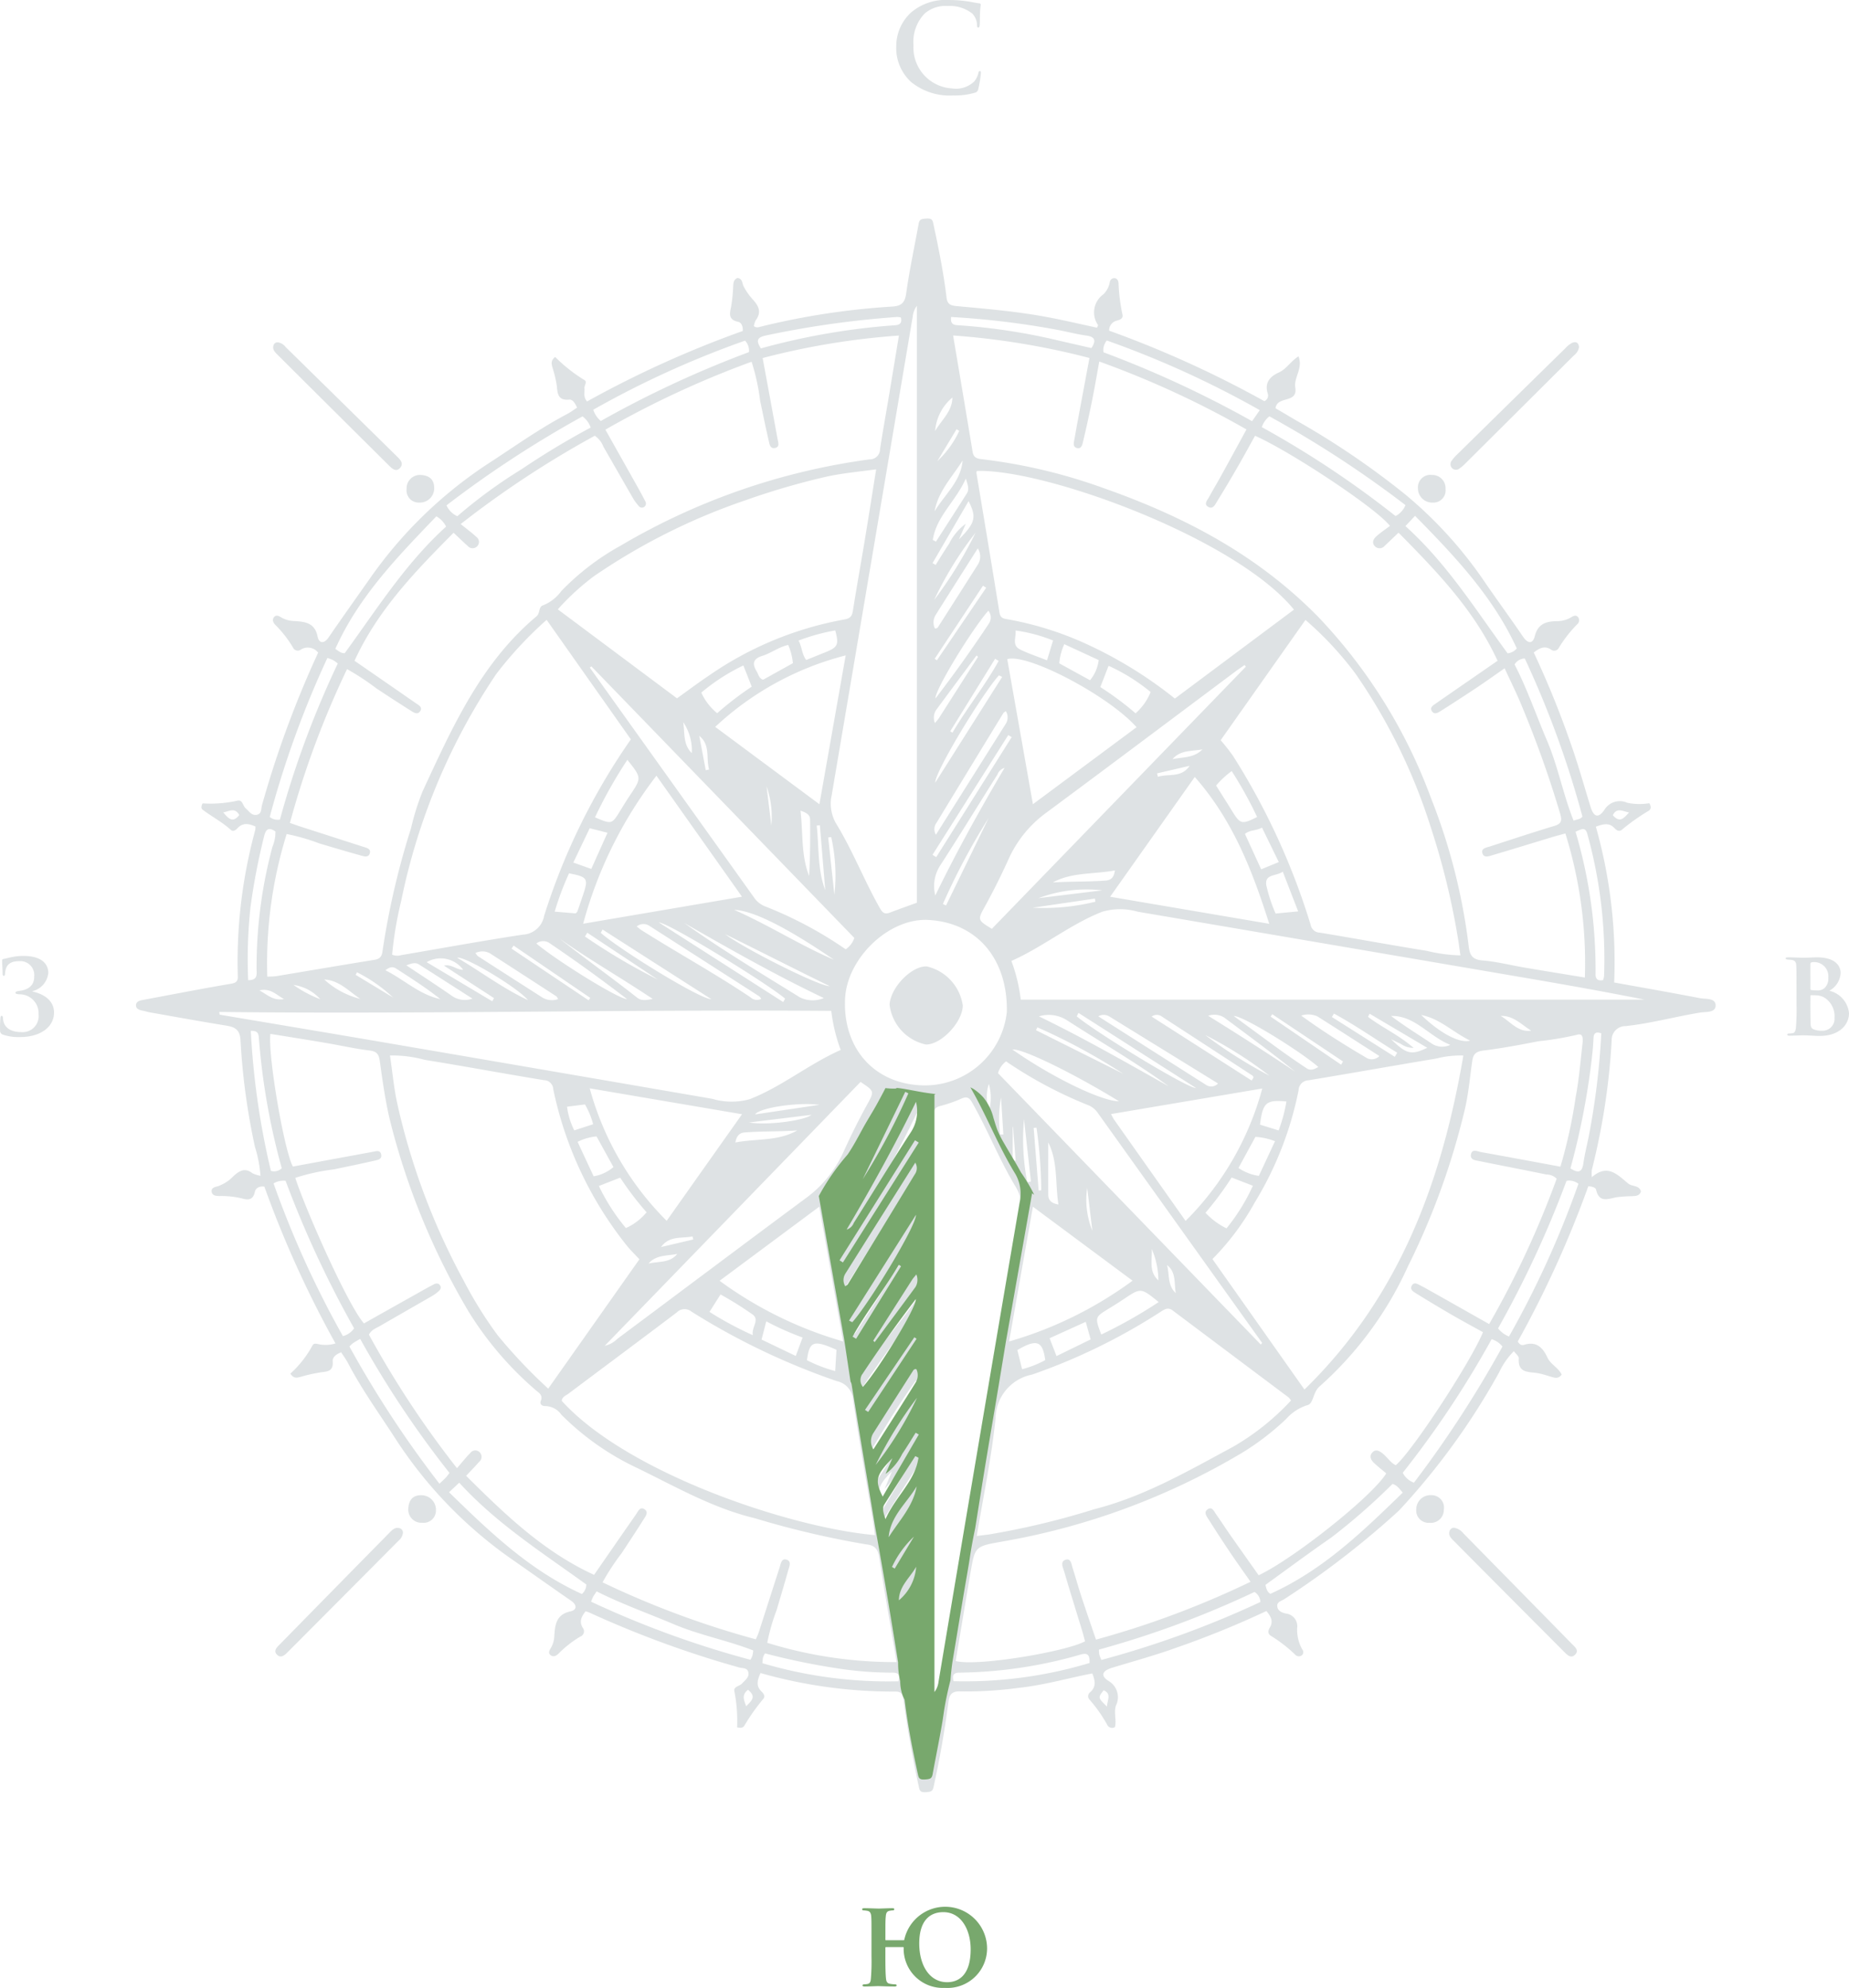 <svg xmlns="http://www.w3.org/2000/svg" width="142.264" height="152.946"><defs><clipPath id="clip-path"><path id="Rectangle_1049" data-name="Rectangle 1049" fill="#919fa3" d="M0 0h142.264v152.946H0z"/></clipPath><clipPath id="clip-path-2"><path id="Rectangle_1050" data-name="Rectangle 1050" fill="#78a86d" d="M0 0h16.574v53.253H0z"/></clipPath></defs><g id="Group_1673" data-name="Group 1673" transform="translate(-137 -355.334)"><g id="Group_1669" data-name="Group 1669" transform="translate(137 355.335)" opacity=".3" fill="#919fa3"><g id="Group_1668" data-name="Group 1668" clip-path="url(#clip-path)"><path id="Path_1892" data-name="Path 1892" d="M60.721 57.6c-.152-.349-.341-.644-.6-.619-.907.089-.9-.5-.967-1.12a8.808 8.808 0 00-.3-1.263c-.073-.284-.222-.573.18-.9a12.2 12.2 0 002.275 1.793c.209.141-.043.405-.019.612.036.31-.118.649.2 1.02A80.234 80.234 0 0173.47 51.7c.02-.351-.094-.65-.364-.707-.748-.157-.651-.61-.533-1.157a11.716 11.716 0 00.153-1.452c.025-.293-.013-.609.33-.76.416.042.353.418.49.66a4.774 4.774 0 00.642.935c.476.507.772 1 .276 1.665a1.385 1.385 0 00-.138.442c.2.162.388.078.567.031A56.707 56.707 0 0185 49.821c.688-.051.943-.3 1.043-1.013.253-1.792.633-3.567.959-5.349.062-.343.193-.379.578-.407.466-.035.5.132.562.438.405 1.878.783 3.761 1.011 5.67.062.517.375.59.778.627 2.348.216 4.7.416 7.019.855 1.269.24 2.526.537 3.781.807.041-.116.087-.181.071-.207a1.707 1.707 0 01.42-2.366 1.741 1.741 0 00.485-.924.354.354 0 01.327-.315c.241-.007.334.189.348.376a13.92 13.92 0 00.3 2.416c.081.319-.2.413-.438.478a.768.768 0 00-.584.77A81.306 81.306 0 01113.6 57.1a.469.469 0 00.251-.616c-.238-.839.2-1.288.883-1.6.571-.259.881-.842 1.495-1.231.364.915-.373 1.636-.248 2.394.21 1.269-1.4.608-1.518 1.6.49.289 1.021.6 1.55.915a62.1 62.1 0 018.469 5.747 32.353 32.353 0 015.955 6.528c1.007 1.478 2.07 2.919 3.078 4.4.372.546.746.54.892-.047.239-.962.868-1.148 1.7-1.163a2.087 2.087 0 001.088-.289c.177-.11.4-.237.571.019a.408.408 0 01-.1.519 9.74 9.74 0 00-1.4 1.793.4.4 0 01-.628.131c-.483-.3-.87-.1-1.31.241a70.514 70.514 0 012.81 6.9c.584 1.631 1.047 3.3 1.558 4.962.242.785.591.919 1.053.266A1.386 1.386 0 01141.52 88a4.591 4.591 0 001.7.036c.175.278.124.468-.046.581a15.967 15.967 0 00-2.055 1.452c-.2.183-.417.062-.572-.109-.408-.45-.865-.324-1.439-.12a38.282 38.282 0 011.409 11.989c2.24.405 4.42.786 6.592 1.205.445.086 1.2-.029 1.214.545.013.6-.748.492-1.185.564-1.914.315-3.791.83-5.726 1.041a1.066 1.066 0 00-1.088 1.115 52.137 52.137 0 01-1.526 9.947 3.105 3.105 0 000 .564c1.219-1.064 1.991-.174 2.8.489.3.25.846.11.981.615-.133.372-.451.341-.744.36a9.6 9.6 0 00-1.135.08c-.648.121-1.333.46-1.573-.575-.043-.184-.328-.258-.6-.269a81.294 81.294 0 01-5.427 11.942c.158.279.339.305.486.258.942-.3 1.444.211 1.791.969.249.544.862.793 1.1 1.319-.24.332-.5.26-.77.181-.338-.1-.674-.213-1.019-.281-.692-.137-1.6.047-1.509-1.147.012-.166-.232-.35-.378-.556a5.741 5.741 0 00-1.131 1.627 53.874 53.874 0 01-7.71 10.639 67.1 67.1 0 01-8.8 6.8c-.223.159-.621.205-.561.6.052.351.394.466.665.523a.985.985 0 01.862 1.122 3.075 3.075 0 00.394 1.642.318.318 0 01-.027.444.378.378 0 01-.519-.044 11.144 11.144 0 00-1.858-1.443c-.273-.157-.232-.409-.095-.638.294-.491.078-.869-.262-1.276a71.477 71.477 0 01-7 2.846c-1.6.577-3.255 1.024-4.887 1.526-.743.228-.894.6-.271 1a1.448 1.448 0 01.577 1.913c-.166.549.06 1.118-.069 1.639a.407.407 0 01-.6-.176 11.094 11.094 0 00-1.353-1.925.376.376 0 01.048-.578c.473-.425.38-.894.157-1.443-1.906.37-3.752.909-5.668 1.111a30.442 30.442 0 01-4.459.273c-.595-.025-.858.157-.937.788a75.613 75.613 0 01-1.144 6.555c-.073.339-.193.38-.58.408-.465.033-.494-.132-.562-.438a85.115 85.115 0 01-1.169-6.633c-.052-.376-.12-.679-.616-.669a37.3 37.3 0 01-10.39-1.425c-.239.535-.376 1 .091 1.434.169.159.293.375.11.572a15.312 15.312 0 00-1.451 2.055c-.095.144-.255.189-.551.116a11.756 11.756 0 00-.219-2.815c-.042-.33.431-.355.623-.58.209-.246.524-.434.467-.807-.061-.4-.455-.331-.716-.405a78.189 78.189 0 01-11.512-4.22 2.456 2.456 0 00-.3-.1c-.319.4-.514.791-.215 1.274a.432.432 0 01-.2.674 8.365 8.365 0 00-1.661 1.3c-.159.153-.357.29-.582.151-.26-.161-.131-.393-.021-.569a1.95 1.95 0 00.271-.928c.054-.878.148-1.666 1.253-1.9.474-.1.521-.482.045-.81-1.473-1.016-2.929-2.055-4.4-3.08a33.562 33.562 0 01-9.118-9.388c-1.233-1.914-2.574-3.759-3.631-5.783-.16-.306-.367-.587-.548-.873-.394.16-.68.367-.651.726.053.647-.293.753-.826.806a11.871 11.871 0 00-1.584.344c-.288.07-.578.2-.846-.234a8.108 8.108 0 001.7-2.168c.112-.2.317-.125.51-.087a2.608 2.608 0 001.259-.066 81.431 81.431 0 01-5.472-12.066c-.367-.046-.663.092-.73.4-.141.648-.516.652-1.025.5a6.8 6.8 0 00-1.694-.175c-.244-.009-.539-.016-.6-.3-.071-.321.214-.388.454-.449a2.987 2.987 0 001.219-.785c.462-.413.876-.67 1.455-.224a2.19 2.19 0 00.622.2 9.789 9.789 0 00-.426-2.228 51.4 51.4 0 01-1.11-8.207c-.047-.833-.449-1.015-1.127-1.125-1.95-.316-3.893-.67-5.838-1.013-.186-.033-.368-.094-.554-.13-.251-.049-.524-.125-.522-.416s.277-.364.528-.411c1.436-.269 2.871-.543 4.308-.809q1.236-.229 2.476-.439c.325-.055.538-.146.521-.56a38.551 38.551 0 011.34-11.263 1.694 1.694 0 00.019-.274c-.5-.216-.965-.33-1.395.145-.132.147-.338.268-.5.116-.664-.608-1.465-1.018-2.174-1.558-.108-.082-.124-.235 0-.483a9.453 9.453 0 002.713-.216c.367-.064.38.4.6.593.263.228.462.587.87.5.378-.077.312-.473.387-.737A78.62 78.62 0 0140.8 76.45a1.012 1.012 0 00-1.324-.24.4.4 0 01-.619-.165 8.778 8.778 0 00-1.347-1.727c-.155-.162-.275-.376-.117-.585.175-.23.4-.095.582.016a2.129 2.129 0 001.011.271c.827.054 1.561.138 1.771 1.193.1.513.486.593.847.066 1.028-1.5 2.081-2.977 3.127-4.462a33.515 33.515 0 019.214-8.953c1.979-1.283 3.9-2.662 5.99-3.761.26-.136.5-.316.784-.5m28.936-5.553c.518 3.079 1.016 6.015 1.5 8.953.066.4.291.517.664.558a41.819 41.819 0 019.388 2.221c6.212 2.187 11.853 5.127 16.576 9.955a40.426 40.426 0 018.639 13.9 45.843 45.843 0 012.9 11.385c.079.679.261 1.047 1.051 1.11 1.1.088 2.184.369 3.276.555 1.512.256 3.026.5 4.613.762a33.5 33.5 0 00-1.5-11.087c-.381.106-.692.186-1 .278-1.531.463-3.058.936-4.592 1.388-.266.078-.657.25-.784-.125-.136-.4.286-.447.555-.534 1.65-.535 3.3-1.083 4.956-1.581.555-.167.624-.391.468-.932a82.015 82.015 0 00-2.971-8.341c-.385-.94-.842-1.85-1.306-2.86-.8.557-1.481 1.044-2.175 1.507q-1.352.9-2.727 1.77c-.213.134-.516.335-.707 0-.159-.281.117-.429.316-.569.31-.218.622-.434.934-.649l3.817-2.639c-1.809-3.921-4.688-6.879-7.62-9.856-.389.369-.715.689-1.053 1a.511.511 0 01-.731.081c-.293-.259-.176-.569.057-.781.34-.308.728-.563 1.069-.821-1.094-1.393-7.667-5.732-10.382-6.934-.441.79-.878 1.6-1.336 2.388a97.09 97.09 0 01-1.58 2.654c-.145.234-.308.624-.662.441-.4-.205-.1-.518.035-.761.311-.571.648-1.127.962-1.7.636-1.151 1.263-2.307 1.92-3.509a71.6 71.6 0 00-11.325-5.225c-.2 1.106-.369 2.091-.567 3.07a98.092 98.092 0 01-.7 3.174c-.053.222-.15.52-.486.4-.257-.089-.225-.331-.181-.555.073-.372.134-.746.2-1.119l.978-5.244a58.03 58.03 0 00-10.5-1.731m-52.762 49.332a6.718 6.718 0 00.678-.034c2.534-.421 5.065-.855 7.6-1.264.448-.073.559-.335.6-.719a60.4 60.4 0 012.186-9.4 18.969 18.969 0 01.9-2.864c2.275-4.9 4.471-9.85 8.748-13.437.308-.258.143-.748.521-.855a3.2 3.2 0 001.387-1.086 19.236 19.236 0 014.569-3.5 51.043 51.043 0 0119.149-6.639.792.792 0 00.814-.792c.193-1.286.427-2.565.642-3.848.266-1.592.528-3.184.81-4.889A56.986 56.986 0 0075 53.783c.4 2.158.775 4.206 1.153 6.253.049.264.172.593-.205.669s-.42-.3-.476-.538c-.238-1.029-.448-2.064-.666-3.1a16.411 16.411 0 00-.657-3A73.141 73.141 0 0062.9 59.293c.846 1.506 1.654 2.94 2.459 4.377.212.378.42.758.615 1.144a.314.314 0 01-.1.431.306.306 0 01-.428-.1 3.719 3.719 0 01-.387-.519c-.774-1.336-1.536-2.678-2.309-4.015a1.778 1.778 0 00-.666-.849 75.584 75.584 0 00-10.317 6.794c.5.405.875.676 1.208.993a.471.471 0 01.056.722.491.491 0 01-.728-.034c-.36-.317-.7-.653-1.082-1.01-2.965 2.984-5.835 5.95-7.622 9.848 1.562 1.08 3.142 2.171 4.719 3.266.216.15.544.305.328.622-.206.3-.507.086-.721-.049a143.689 143.689 0 01-2.66-1.724 19.057 19.057 0 00-2.242-1.471 69.571 69.571 0 00-4.395 11.835c.313.108.564.2.817.281q2.4.774 4.8 1.545c.255.082.622.15.536.486-.1.406-.493.247-.759.174-1.045-.288-2.081-.6-3.122-.908a15.746 15.746 0 00-2.523-.726 33.518 33.518 0 00-1.49 10.97m99.494 14.626a38.4 38.4 0 001.177-5.373c.257-1.355.365-2.739.524-4.112.036-.313.062-.82-.407-.667a24.594 24.594 0 01-3.007.505c-1.387.273-2.78.533-4.182.706-.564.07-.806.237-.888.8-.182 1.259-.284 2.529-.582 3.775a56.2 56.2 0 01-4.369 12.041 27.517 27.517 0 01-6.786 9.224c-.53.442-.474 1.332-.927 1.443a3.627 3.627 0 00-1.654 1.069 20.209 20.209 0 01-3.342 2.574 54.035 54.035 0 01-18.557 6.868c-2.034.366-2.043.356-2.392 2.4-.387 2.262-.76 4.527-1.138 6.782 1.654.44 8.531-.73 9.954-1.518-.076-.277-.148-.565-.234-.848-.457-1.5-.927-3-1.368-4.511-.091-.309-.345-.775.115-.917.416-.128.444.375.538.664.235.721.434 1.454.671 2.175.36 1.1.739 2.185 1.121 3.308a69.672 69.672 0 0011.891-4.449c-.566-.811-1.055-1.491-1.523-2.186a97.993 97.993 0 01-1.687-2.587c-.147-.234-.423-.557-.107-.792.355-.264.506.141.666.368.375.532.726 1.079 1.1 1.611.725 1.036 1.458 2.066 2.176 3.084 2.708-1.282 8.741-6.073 9.816-7.839-.3-.255-.645-.521-.958-.821-.23-.219-.366-.513-.109-.79s.541-.119.788.077c.355.281.589.7 1.009.906 1.209-.986 5.753-7.9 6.713-10.236-.79-.439-1.6-.872-2.39-1.331q-1.406-.815-2.787-1.673c-.189-.118-.466-.286-.3-.579s.417-.139.636-.025c.144.076.291.146.432.226 1.6.9 3.2 1.807 4.884 2.757a72.248 72.248 0 005.195-11.183 1.1 1.1 0 00-.791-.324c-1.7-.351-3.4-.673-5.1-1.022-.3-.061-.77-.074-.708-.5.073-.493.513-.248.8-.2 2 .359 3.991.732 6.082 1.118m-73.7 31.981a69.261 69.261 0 0011.8 4.387c.088-.207.162-.35.211-.5.541-1.676 1.076-3.354 1.618-5.029.088-.273.136-.708.509-.608.441.118.231.544.152.833-.28 1.019-.591 2.029-.886 3.043a15.534 15.534 0 00-.726 2.53 33.161 33.161 0 009.957 1.483c-.468-2.767-.939-5.406-1.345-8.055-.1-.646-.336-.933-.987-1a69.807 69.807 0 01-8.605-2.021c-3.229-.774-6.08-2.429-9.025-3.857a20.544 20.544 0 01-5.827-4.094 1.558 1.558 0 00-1.232-.672c-.227.015-.471-.123-.359-.4.189-.472-.179-.63-.422-.853a25.907 25.907 0 01-5.148-6.039 54.9 54.9 0 01-6.052-14.761c-.35-1.485-.555-2.982-.765-4.483-.069-.491-.205-.754-.774-.821-1.126-.134-2.236-.39-3.356-.58-1.427-.242-2.858-.469-4.289-.7-.2 1.646 1.061 9 1.732 10.207 2.035-.375 4.083-.752 6.13-1.131.265-.049.594-.169.664.212s-.3.416-.544.473c-1.029.237-2.064.447-3.1.665a15.659 15.659 0 00-2.967.652c.785 2.424 4.017 9.746 5.283 11.2 1.421-.8 2.856-1.607 4.293-2.413.354-.2.71-.4 1.069-.585.181-.1.375-.12.5.078s-.014.359-.161.483a3.271 3.271 0 01-.461.33c-1.337.772-2.679 1.535-4.015 2.309-.294.171-.645.278-.841.662a74.44 74.44 0 006.775 10.274c.418-.482.7-.846 1.026-1.171a.472.472 0 01.723-.05.494.494 0 01-.038.729c-.317.359-.653.7-1.007 1.079 2.985 2.965 5.952 5.836 9.845 7.62 1.067-1.541 2.142-3.1 3.225-4.651.159-.228.307-.634.664-.389.33.227.057.555-.089.789-.547.872-1.117 1.729-1.683 2.589a17.837 17.837 0 00-1.467 2.241m2.84-24.855c-.38-.413-.739-.747-1.032-1.131a28.6 28.6 0 01-5.6-11.952.719.719 0 00-.7-.7c-3.067-.5-6.122-1.072-9.19-1.566a9.452 9.452 0 00-2.673-.336c.19 1.279.3 2.5.558 3.681A52.212 52.212 0 0052 124.775a31.568 31.568 0 002.617 4.205 40.312 40.312 0 003.884 4.1l7.014-9.949m51.171 10.018c7.305-7.123 10.562-15.974 12.227-25.7a7.544 7.544 0 00-2.1.237c-3.275.544-6.543 1.128-9.818 1.67a.785.785 0 00-.758.759 26.487 26.487 0 01-3.383 8.657 19.666 19.666 0 01-3.247 4.339l7.079 10.037m-6.45-49.962a13.744 13.744 0 01.982 1.251 53.365 53.365 0 015.943 12.949.733.733 0 00.707.608c2.746.452 5.483.96 8.231 1.4a11.738 11.738 0 002.589.348c-.049-.349-.091-.613-.122-.878a56.844 56.844 0 00-2.135-8.9A43.866 43.866 0 00120.6 78.05a26.068 26.068 0 00-3.835-4.117l-6.524 9.255m-51.862-9.259A29.463 29.463 0 0054.5 78.1a48.586 48.586 0 00-7.316 17.48 28.112 28.112 0 00-.692 4.106 1.006 1.006 0 00.7.039c3.115-.531 6.225-1.1 9.349-1.576a1.755 1.755 0 001.646-1.449 49.843 49.843 0 016.673-13.577l-6.481-9.195m33.095 70.49c.4-.05.665-.086.927-.116a60.887 60.887 0 008.127-1.948c3.822-.972 7.209-2.937 10.643-4.788a18.933 18.933 0 004.48-3.574 1.343 1.343 0 00-.18-.233q-4.455-3.34-8.909-6.683c-.335-.253-.557-.15-.86.04A45.922 45.922 0 0195.726 132a3.475 3.475 0 00-2.806 3.375c-.306 2.982-.932 5.931-1.446 9.04m-7.839-.068c-.047-.362-.075-.657-.123-.947-.525-3.153-1.089-6.3-1.555-9.46a1.571 1.571 0 00-1.243-1.436 53.737 53.737 0 01-11.19-5.35.837.837 0 00-1.13.062c-2.765 2.094-5.551 4.161-8.325 6.243-.2.153-.5.243-.528.559 5.041 5.569 17.593 9.767 24.094 10.331m32.244-71.209c-4.48-5.506-19.188-10.848-24.4-10.669a.483.483 0 00-.029.156c.592 3.581 1.194 7.16 1.772 10.744.071.442.329.462.67.521a25.039 25.039 0 015.653 1.728 32.548 32.548 0 017.172 4.363l9.163-6.842M83.733 62.347c-1.4.19-2.659.3-3.906.582a56.7 56.7 0 00-6.157 1.8 47.82 47.82 0 00-11.656 5.845 18.808 18.808 0 00-2.774 2.546l9.17 6.845c.858-.614 1.636-1.2 2.444-1.742A26.526 26.526 0 0181.277 73.9c.485-.081.605-.276.673-.708.286-1.82.616-3.633.916-5.45.291-1.757.566-3.516.867-5.393m11.127 40.8h47.99c-3.133-.627-6.27-1.18-9.409-1.717q-14.79-2.53-29.582-5.049a4.934 4.934 0 00-2.721 0c-2.481.972-4.544 2.7-7 3.789a12.825 12.825 0 01.721 2.973m-61.667.953l.026.207c4.236.715 8.474 1.421 12.708 2.146q12.6 2.156 25.195 4.329a5.227 5.227 0 002.879.03c2.485-.968 4.545-2.7 7.006-3.79a12.773 12.773 0 01-.725-3.006c-15.719-.118-31.405.264-47.093.082m54.972 53.923a21.012 21.012 0 00.929-4.48c1.91-11.273 3.952-22.524 5.755-33.816a3.008 3.008 0 00-.332-2.1c-1.291-2.11-2.176-4.426-3.4-6.566-.208-.362-.391-.462-.761-.317a10.782 10.782 0 01-1.605.571c-.469.1-.593.287-.592.758q.025 10.248.011 20.5v25.457m-1.3-62.32V49.771a1.6 1.6 0 00-.311.778Q83.442 68.976 80.316 87.4a3.054 3.054 0 00.325 2.182c1.294 2.107 2.178 4.423 3.4 6.564.212.371.4.441.767.3.7-.269 1.415-.519 2.052-.752m.521 14.052a6.336 6.336 0 006.407-5.645c.079-3.98-2.2-6.868-6.03-7.083-3.043-.171-6.253 2.938-6.414 6.029-.2 3.815 2.226 6.627 6.038 6.7m-26.2-12.438l12.228-2.081-6.582-9.307a32.58 32.58 0 00-5.64 11.392m47.058-11.294l-6.511 9.213 12.243 2.082c-1.31-4.126-2.81-7.985-5.732-11.3m-46.553 23.953a22.884 22.884 0 005.922 10.2l5.8-8.2-11.717-1.992m45.843 10.2a22.715 22.715 0 005.9-10.188l-11.641 1.967c.118.212.161.311.221.4 1.81 2.566 3.622 5.131 5.519 7.818m-3.772-37.982c-2.094-2.386-8.386-5.717-9.948-5.238l1.975 11.16 7.973-5.922m-24.4 5.923l2.02-11.451a23.05 23.05 0 00-10.037 5.5l8.018 5.953m3.162 21.367l-19.682 20.302a2 2 0 00.981-.543c4.843-3.612 9.67-7.241 14.526-10.841a8.987 8.987 0 002.876-3.559 50.83 50.83 0 011.814-3.634c.564-1.014.547-1.023-.525-1.733m29.659-31.945l-.1-.126c-.216.152-.437.3-.648.455-4.883 3.65-9.756 7.314-14.655 10.942a8.967 8.967 0 00-2.869 3.566A52.155 52.155 0 0192.091 96c-.566 1.021-.549 1.03.544 1.7l19.545-20.171m-50.355-.02l-.125.091 12.67 17.735a1.833 1.833 0 00.748.61 30.454 30.454 0 016.272 3.332 1.715 1.715 0 00.664-.876L61.825 77.51m51.506 52.179l.1-.127-12.624-17.668a1.713 1.713 0 00-.664-.586 32.882 32.882 0 01-6.415-3.408 1.732 1.732 0 00-.62.907l20.222 20.882m-32.137-.238l-1.838-10.37-7.668 5.7a30.194 30.194 0 009.506 4.667m14.6-10.369l-1.832 10.371a29.99 29.99 0 009.5-4.676l-7.668-5.694m28.66-52.369c3.2 2.881 5.408 6.44 7.863 9.79a1.044 1.044 0 00.708-.376c-1.833-4-4.786-7.107-7.827-10.2l-.744.791m-81.609 9.776c2.449-3.358 4.682-6.917 7.8-9.738a1.835 1.835 0 00-.749-.793c-2.969 3.1-5.968 6.161-7.774 10.2.207.119.382.336.724.332m70.844 71.687c.062.32.162.583.38.685 4.043-1.82 7.107-4.8 10.183-7.786-.259-.288-.432-.567-.789-.668a48.767 48.767 0 01-4.7 4.118c-1.715 1.184-3.387 2.43-5.079 3.651m-62.812-7.129c3.108 3.035 6.208 6.014 10.22 7.829a.969.969 0 00.34-.731c-3.374-2.443-6.915-4.689-9.776-7.831l-.784.733M113.408 59.1a74.462 74.462 0 0110.286 6.839 1.621 1.621 0 00.765-.84 82.553 82.553 0 00-10.47-6.83 1.732 1.732 0 00-.581.83m-62.735 6.018a1.7 1.7 0 00.835.837 37.854 37.854 0 014.953-3.623 60.625 60.625 0 015.308-3.2 1.813 1.813 0 00-.628-.858 83.221 83.221 0 00-10.468 6.846m.232 74.446a76.288 76.288 0 01-6.873-10.316c-.234.139-.4.23-.554.335a2.673 2.673 0 00-.273.252 81.531 81.531 0 006.928 10.559c.25-.238.39-.361.517-.5a4.165 4.165 0 00.255-.332m80.185-10.288a74.748 74.748 0 01-6.84 10.28 1.586 1.586 0 00.861.762 85.341 85.341 0 006.81-10.475 1.7 1.7 0 00-.831-.566M37.369 117.29a75.075 75.075 0 005.337 11.749 1.493 1.493 0 00.86-.6 80.4 80.4 0 01-5.272-11.351 1.464 1.464 0 00-.924.2m25.177-58.662a80.678 80.678 0 0111.4-5.3 1.116 1.116 0 00-.3-.883 73.078 73.078 0 00-11.679 5.317 1.89 1.89 0 00.581.867m50.7-.834a74.063 74.063 0 00-11.77-5.36 1.156 1.156 0 00-.254.908 81.471 81.471 0 0111.433 5.3l.591-.851m19.175 71.279a73.616 73.616 0 005.343-11.75 1.147 1.147 0 00-.916-.228 79.859 79.859 0 01-5.268 11.351 2 2 0 00.841.626M37.86 89.29a72.843 72.843 0 014.451-12.007 3.864 3.864 0 00-.368-.261 3.828 3.828 0 00-.432-.163 74.863 74.863 0 00-4.436 12.234.947.947 0 00.785.2m63.2 64.663a74.662 74.662 0 0012.236-4.459.946.946 0 00-.453-.773 73.235 73.235 0 01-11.97 4.435 2.621 2.621 0 00.032.393 3.889 3.889 0 00.155.4m37.013-64.892a74.43 74.43 0 00-4.434-12.16.948.948 0 00-.785.459c.97 1.875 1.657 3.9 2.495 5.858.847 1.981 1.232 4.121 2.045 6.16.263-.106.492-.075.683-.313m-63.796 64.163c-2.013-.787-4.128-1.178-6.1-2.013s-4.014-1.558-5.956-2.534c-.124.188-.2.294-.268.41a4.057 4.057 0 00-.157.382 73.894 73.894 0 0012.259 4.47 1.987 1.987 0 00.149-.3 3.668 3.668 0 00.069-.414m63.268-63a37.232 37.232 0 011.54 10.957c-.008.392.183.536.577.462a1.546 1.546 0 00.077-.309 35.96 35.96 0 00-1.287-10.938c-.154-.577-.472-.358-.9-.172M35.414 101.652c.738.007.655-.434.649-.8a35.629 35.629 0 011.224-9.474 2.872 2.872 0 00.225-1.17c-.555-.379-.756-.132-.881.411a50.458 50.458 0 00-1.038 5.418 37.606 37.606 0 00-.178 5.612m54.276 53.94a33.3 33.3 0 0010.464-1.4c.008-.555-.094-.81-.659-.657a34.9 34.9 0 01-9.349 1.4c-.437 0-.587.18-.457.666m-4.246 0c.194-.642-.165-.68-.588-.666a27.945 27.945 0 01-3.714-.271 53.488 53.488 0 01-5.961-1.211 1.666 1.666 0 00-.152.311 3.354 3.354 0 00-.045.446 34.145 34.145 0 0010.461 1.39M74.87 53.039a52.739 52.739 0 0110.318-1.78c.365-.022.55-.174.449-.594a1.42 1.42 0 00-.305-.04 73.162 73.162 0 00-10.1 1.426c-.658.147-.756.392-.367.988M89.5 50.625c-.08.654.314.617.67.643a46.532 46.532 0 017.226 1.081c.969.227 1.938.445 2.9.666.378-.577.284-.867-.388-.961s-1.328-.257-1.99-.395a64 64 0 00-8.418-1.034M38 116.119a52.475 52.475 0 01-1.767-10.081c-.027-.4-.222-.5-.614-.487a59.467 59.467 0 001.545 10.773.842.842 0 00.837-.205m99.15.013c.624.406.9.282.995-.377s.259-1.326.394-1.987a56.6 56.6 0 00.985-8.027c-.424-.15-.583-.009-.6.387-.021.486-.062.972-.119 1.455a56.511 56.511 0 01-1.654 8.549m-72.56-31.437a36.01 36.01 0 00-2.492 4.426c1.294.55 1.293.55 1.948-.516.24-.391.48-.783.735-1.164.91-1.36.913-1.358-.194-2.746m36.463 44.223a36.2 36.2 0 004.419-2.5c-1.372-1.113-1.37-1.11-2.686-.227-.382.256-.774.5-1.166.74-1.064.655-1.065.654-.567 1.983m9.641-8.171a15.122 15.122 0 002.026-3.274l-1.634-.634a24.029 24.029 0 01-2.013 2.713 5.561 5.561 0 001.62 1.2M100.981 79.1a23.485 23.485 0 012.713 2.019 4.4 4.4 0 001.158-1.637 14.425 14.425 0 00-3.235-2.019l-.636 1.637m-30.7.424a4.373 4.373 0 001.22 1.586 24.9 24.9 0 012.657-2.041l-.642-1.632a15.1 15.1 0 00-3.235 2.087M66.07 119.51a22.984 22.984 0 01-2.03-2.665l-1.641.642a15.313 15.313 0 002.079 3.237 4.384 4.384 0 001.593-1.214m43.818-32.834c.412.655.83 1.308 1.236 1.967.623 1.013.743 1.045 1.92.453a30.827 30.827 0 00-1.955-3.531 6.808 6.808 0 00-1.2 1.11M68.973 97.257c2.873 2.052 5.9 3.861 8.891 5.715a2.224 2.224 0 001.843.056c-3.682-1.752-7.211-3.754-10.734-5.771m-3.661.265c.169.131.268.221.379.291 2.774 1.749 5.652 3.329 8.377 5.158a.718.718 0 00.821.118.849.849 0 00-.157-.2q-4.207-2.7-8.419-5.4a.826.826 0 00-1 .026m28.4-16.567c-.1.079-.161.1-.187.144q-2.579 4.223-5.149 8.451a.815.815 0 00-.045.916c1.838-2.918 3.608-5.727 5.376-8.537a.92.92 0 000-.974m-12.254 40.936c.075.046.12.091.139.082a.3.3 0 00.117-.109c1.683-2.686 3.371-5.368 5.038-8.065a2.617 2.617 0 00.116-1.913q-2.5 5.134-5.41 10m-.045 4.286c.11-.083.165-.107.191-.148 1.764-2.79 3.326-5.7 5.157-8.452a.78.78 0 00.045-.917c-1.841 2.917-3.616 5.725-5.385 8.536a.991.991 0 00-.008.981m-10.5 1.01a27.01 27.01 0 003.334 1.793c-.113-.632.548-1.155-.007-1.586a26.912 26.912 0 00-2.477-1.549l-.849 1.342m39.127-17.575l-8.351-5.148a.848.848 0 00-.864-.02c2.847 1.812 5.58 3.553 8.316 5.291a.712.712 0 00.9-.122M93.614 85.316a.849.849 0 00-.549.513c-1.455 2.312-2.88 4.644-4.366 6.937a2.94 2.94 0 00-.416 2.37c1.613-3.315 3.389-6.537 5.33-9.82m2.648 19.123c3.409 1.648 6.685 3.532 9.981 5.378-2.523-1.836-5.217-3.395-7.828-5.082a2.606 2.606 0 00-2.152-.3m18.757-11.132c-.51.363-1.386.165-1.272 1.021a11.9 11.9 0 00.719 2.2l1.737-.165-1.184-3.055m-54.912.119A22.218 22.218 0 0059 96.378l1.611.135c.064-.067.118-.1.134-.145.152-.434.3-.868.444-1.3.414-1.241.342-1.358-1.08-1.638m1.884 23.312a3.119 3.119 0 001.526-.71l-1.3-2.358a4 4 0 00-1.457.418l1.234 2.65m52.427-2.7a4.905 4.905 0 00-1.509-.333l-1.305 2.393a3.771 3.771 0 001.568.608l1.245-2.669m-13.568-37.019L98.209 75.8a4.435 4.435 0 00-.386 1.474l2.367 1.3a3 3 0 00.664-1.544m-23.889-1.17c-.723.153-1.311.629-2 .841-.736.227-.767.634-.419 1.2.135.221.161.526.488.635l2.292-1.274a4.443 4.443 0 00-.362-1.406m9.988 56.6c-.1.024-.176.019-.2.05-1.167 1.627-2.212 3.332-3.242 5.046a1.066 1.066 0 00.072 1.12c1.126-1.766 2.2-3.447 3.267-5.134a1.538 1.538 0 00.1-1.083M52.9 99.563c.1.127.135.2.194.242q2.459 1.585 4.923 3.159a1.419 1.419 0 001.249.141c-.061-.093-.088-.177-.145-.215q-2.554-1.66-5.114-3.311a1.219 1.219 0 00-1.107-.016m38.655-31.139c-1.133 1.789-2.192 3.451-3.24 5.121a1.085 1.085 0 00-.065 1.038c.178.03.231-.078.285-.163q1.53-2.394 3.052-4.792a1.164 1.164 0 00-.033-1.2m-33.969 30.4c1.545 1.3 6.283 4.259 6.983 4.282a120.983 120.983 0 00-6-4.333.863.863 0 00-.981.052m34.778-25.607c-1.268 1.437-4.134 6.134-4.067 6.75a101.615 101.615 0 004.121-5.777.832.832 0 00-.054-.973m20.991 19.9l1.356-.557-1.294-2.656c-.437.263-.935.164-1.308.491l1.246 2.722m-51.664-3.159L60.434 92.6l1.38.494 1.248-2.785-1.371-.348m13.587 37.943l-.362 1.4 2.632 1.262.525-1.419a21.581 21.581 0 01-2.795-1.246m21.8 1.3l.532 1.374 2.627-1.283-.378-1.351-2.781 1.26m-14.3 4.831l4.344-6.691c-.253-.1-.343-.084-.383-.032-1.381 1.8-2.7 3.649-3.972 5.529-.22.325-.209.65.011 1.194m39.675-26.543c-1.634-1.047-3.2-2.06-4.779-3.055a1.719 1.719 0 00-1.236-.056c1.72 1.251 3.389 2.289 5.084 3.285a.811.811 0 00.931-.174M77.762 75.517c.27.513.252 1.045.588 1.5l1.442-.583c1-.4 1.09-.583.794-1.694a15.5 15.5 0 00-2.824.781m19.118 1.521l.464-1.527a12.159 12.159 0 00-2.884-.769c.057.537-.3 1.136.34 1.456s1.336.544 2.08.839m5.539 33.929c-3.561-2.189-7.473-4.083-8.2-3.984 2.916 2.057 6.8 3.975 8.2 3.984M62.683 97.752l-.136.259c1.484 1.317 7.685 5.131 8.5 5.1l-8.365-5.356m48.57 6.658c1.264.926 2.428 1.789 3.6 2.637a62.75 62.75 0 002 1.38c.314.21.613.071.9-.1-1.4-1.227-5.813-3.955-6.507-3.921M93.431 78.32l-.25-.123c-1.226 1.34-4.924 7.4-4.9 8.254l5.148-8.131M81.6 128.958c.434.006.506-.11.578-.222q2.285-3.545 4.566-7.092c.182-.285.166-.3.04-.872l-5.184 8.186m-5.015-25.62l.143-.269c-1.584-1.309-9.028-5.862-9.712-5.857l9.569 6.125M86.972 115c-1.052.96-5.809 8.766-5.787 9.413 1.966-3.206 4.013-6.227 5.787-9.413m25.651-5.627l.148-.239c-.024-.045-.036-.109-.074-.134q-3.466-2.263-6.937-4.519a.672.672 0 00-.83-.028l7.692 4.919m-31.941 20.721c-1.754-.787-2.086-.673-2.271.8a11.123 11.123 0 002.171.836l.1-1.636m13.48-47.14l-.262-.161-5.83 9.214.287.177 5.805-9.23M99.3 104.17l-.134.264c1.538 1.279 8.5 5.528 9.179 5.515L99.3 104.17m16 6.815c-1.563-.147-1.82.08-2.032 1.783l1.432.445a11.822 11.822 0 00.6-2.228m-67.718-10.478c1.184.789 2.336 1.538 3.465 2.32a1.73 1.73 0 001.624.245c-1.441-.923-2.773-1.779-4.11-2.628-.31-.2-.616-.057-.979.064M90.1 67.743c1.273-1.291 1.37-1.715.744-2.95l-2.772 4.768.239.138c.343-.543.674-1.094 1.033-1.626a4.226 4.226 0 011.285-1.543l-.528 1.212m4.864 63.842a7.7 7.7 0 001.778-.7c-.2-1.486-.654-1.647-2.148-.771l.37 1.473m-8.053 7.449c-.886 1.388-1.687 2.633-2.476 3.886-.2.317-.1.633.043 1.029.742-1.129 1.409-2.178 2.114-3.2a1.941 1.941 0 00.319-1.715m1.182-71.252l.243.122c.794-1.236 1.595-2.469 2.378-3.713.182-.29.092-.6-.083-1.133-.781 1.763-2.276 2.91-2.539 4.724m-33.9 35.493l.138-.244-3.853-2.5c.586-.134.938.324 1.477.319a2.138 2.138 0 00-2.807-.585l5.044 3.007m5.209-4.8c1.959 1.539 3.987 2.981 5.942 4.523.321.253.662.2 1.2.1-2.46-1.646-4.872-3.016-7.137-4.622m27.673 39.092l-.232-.152a21.749 21.749 0 01-2.461 3.384l.563-1.359c-1.141 1.131-1.253 1.668-.653 2.846l2.783-4.719m-6.6-37.491c-3.617-2.477-6.2-3.774-7.667-3.836 2.739 1.215 5.089 2.738 7.667 3.836m-2.57-11.468c.207 1.742.041 3.436.665 5.025.083-1.454.094-2.9.076-4.338 0-.367-.287-.537-.74-.687m19.064 25.522c0 1.34-.005 2.682 0 4.023 0 .437.248.669.783.761-.256-1.649-.029-3.288-.786-4.783m30.935-7.5c-1.7-.7-2.721-2.263-4.553-2.225.994.758 2.047 1.406 3.077 2.09a1.46 1.46 0 001.476.135m-67.956 4.759a5.6 5.6 0 00.556 1.819l1.451-.472a6.086 6.086 0 00-.628-1.523l-1.379.175m61.75-7.156l-.123.24c1.087.826 2.364 1.393 3.51 2.391a1.706 1.706 0 01-.99-.312c-.253-.108-.5-.239-.744-.359 1.19 1.163 1.552 1.246 2.781.662l-4.435-2.622m-24.371-10.1c1.363-.082 2.713-.044 4.056-.143.429-.032.652-.256.718-.782-1.647.31-3.3.121-4.774.925M72.9 114.139c1.623-.309 3.289-.082 4.76-.928-1.355.1-2.706.052-4.049.158-.4.032-.619.27-.711.771m36.376-9.75a240.349 240.349 0 016.7 4.3c-1.791-1.444-3.637-2.8-5.476-4.171a1.435 1.435 0 00-1.223-.127m-29.114-2.278c-2.691-1.315-5.357-2.678-8.042-4 1.343 1.045 7.2 4.007 8.042 4m-34.185-1.224c1.449.722 2.614 1.878 4.223 2.217-1.087-.863-2.243-1.6-3.4-2.35-.27-.174-.51-.113-.825.132m10.974 2.3c-.846-1-4.865-3.4-5.458-3.269 1.863 1.1 3.546 2.379 5.458 3.269m29.937 21.95L83.4 130.6c1.23-1.4 2.34-2.886 3.442-4.375a1.1 1.1 0 00.046-1.09m.084 16.457c-1.257 1.08-2.435 3.314-2.11 3.941.684-1.358 1.749-2.458 2.11-3.941m1.258-76.013c.757-1.281 2.027-2.3 2.154-3.913-.792 1.265-1.882 2.367-2.154 3.913m-.03 6.81a31.4 31.4 0 003.178-5.163 27.161 27.161 0 00-3.178 5.163m-1.22 62.361c-1.03.935-3.226 4.649-3.132 5.312a57.737 57.737 0 003.132-5.312m36.656-27.2l.186-.316c-1.624-1-3.185-2.1-4.864-3.011l-.159.263 4.837 3.063m-20.9 1.3a46.851 46.851 0 00-6.594-3.567l-.112.217 6.707 3.351M91.571 76.776l-.113-.109c-1.043 1.406-2.089 2.808-3.125 4.218a1.083 1.083 0 00-.076.986c.157-.195.248-.289.317-.4q1.5-2.347 3-4.7m34.1 27.56c1.452 1.411 2.961 2.2 3.761 1.972-1.336-.66-2.345-1.7-3.761-1.972M93.16 77.089l-.273-.167-3.454 5.578.173.106c1.108-1.886 2.492-3.6 3.553-5.518M82.6 118.193a52.394 52.394 0 003.584-6.775l-.234-.117-3.35 6.892m9.78-29.006a50.631 50.631 0 00-3.509 6.6l.238.118 3.271-6.718m-10.446 40.83l.326.173 3.3-5.349-.152-.092-3.47 5.269m-26.1-31.029l-.157.236 5.929 3.975.125-.187-5.907-4.029m27.107 36.696l.233.154 3.806-5.732-.177-.117-3.862 5.7M92.2 71.457l-.246-.158-3.718 5.626.173.112 3.79-5.58M61.507 98l-.177.292a47.393 47.393 0 005.581 3.3L61.507 98m52.484 11a30.826 30.826 0 00-4.942-3.129 35.609 35.609 0 004.942 3.129m5.52-.845l.14-.25-5.444-3.635-.121.187 5.425 3.7m-24.15 9.043l.282-.057-.536-4.8a17.291 17.291 0 00.254 4.856m.439-21.123a16.52 16.52 0 004.8-.462l-.035-.24-4.769.7m-16.42 15.167c-1.636-.217-4.617.221-4.957.739l4.957-.739m.026-21.507l-.241.02c.181 1.661.046 3.356.656 4.974l-.415-4.994m1.118 5.348a13.494 13.494 0 00-.244-4.439l-.233.027.476 4.412m15.707 22.757l.211-.018a36 36 0 00-.368-4.821l-.217.019.384 4.821m4.894-23.1a10.531 10.531 0 00-4.907.6l4.907-.6m-59.859 6.86a6.351 6.351 0 002.773 1.491c-.885-.586-1.631-1.435-2.773-1.491m32.679 11c1.509.247 4.337-.173 4.8-.587l-4.8.587M89.6 56.82a3.724 3.724 0 00-1.329 2.58c.477-.845 1.317-1.5 1.328-2.578m-2.7 90.938c-.47.849-1.448 1.458-1.314 2.607a5.623 5.623 0 001.314-2.607m44.882-43.36c.758.433 1.317 1.279 2.352 1.138-.744-.462-1.368-1.171-2.352-1.138M70.626 85.494l.256-.055c-.262-.861.128-1.865-.76-2.59q.252 1.322.5 2.645m34.722.246l.066.262c.823-.252 1.8.1 2.445-.844l-2.511.582M68.888 81.8c.13.8-.029 1.715.66 2.379a3.869 3.869 0 00-.66-2.379m39.948 2.091c-.8.159-1.691.034-2.3.753.8-.167 1.667-.081 2.3-.753m-3.9 38.439c.053.833-.25 1.749.513 2.417a6.2 6.2 0 00-.513-2.417m-37.75-.146l2.476-.581-.061-.234c-.831.172-1.775-.08-2.416.815m-.967 1.275c.771-.188 1.649-.029 2.211-.746-.774.162-1.634.061-2.211.746m40.569 2.27c-.137-.751.046-1.6-.676-2.163.205.73.021 1.57.676 2.163m-63-24.686l-.1.2 2.879 1.744a11.655 11.655 0 00-2.782-1.944m56.185 16.589a6.363 6.363 0 00.4 3.306c-.142-1.178-.269-2.242-.4-3.306m-6.7-4.118l.251.013-.178-2.847a8.969 8.969 0 00-.073 2.834m-3.141-54.126l-.211-.127-1.476 2.456a7.581 7.581 0 001.686-2.329M75.3 86.734l.368 3.019a7.1 7.1 0 00-.368-3.019m11.24 58.9a3.716 3.716 0 00-1.331 2.218l1.331-2.218m-50.262-43.2c.63.344 1.058.815 1.893.674-.629-.359-1.046-.858-1.893-.674m56.129 7.2a2.95 2.95 0 00.031 2.013 4.029 4.029 0 00-.031-2.013m1.834 5.894l.225.018-.2-2.614-.027.008zM38.9 102.017a9.19 9.19 0 002.064 1.1 3.381 3.381 0 00-2.064-1.1m-5.4-13.272c.4.479.736.84 1.229.2-.329-.6-.752-.3-1.229-.2m108.16.006c-.5-.109-.947-.4-1.247.208.554.636.851.212 1.247-.208m-67.787 67.5c-.51.4-.315.784-.14 1.265.408-.414.812-.73.14-1.265m27.622 1.293c.016-.522.372-.979-.257-1.256-.448.571-.448.571.257 1.256" transform="translate(-16.321 -26.235)"/><path id="Path_1893" data-name="Path 1893" d="M54.161 67.429a.937.937 0 01.611.367q4.266 4.186 8.527 8.379c.248.244.59.539.294.9-.318.384-.639.069-.887-.178q-4.3-4.267-8.592-8.544c-.194-.193-.383-.4-.267-.711a.317.317 0 01.315-.209" transform="translate(-32.795 -41.094)"/><path id="Path_1894" data-name="Path 1894" d="M64.064 301.373a.9.9 0 01-.329.607q-4.27 4.3-8.546 8.59c-.232.233-.523.5-.83.177-.274-.292.007-.555.212-.763q4.24-4.328 8.49-8.645c.211-.214.437-.424.78-.3a.355.355 0 01.223.335" transform="translate(-33.06 -183.445)"/><path id="Path_1895" data-name="Path 1895" d="M295.641 67.808a1.014 1.014 0 01-.391.626q-4.177 4.161-8.357 8.319a2.935 2.935 0 01-.431.37.431.431 0 01-.593-.019.444.444 0 010-.6 3.44 3.44 0 01.432-.484q4.146-4.077 8.3-8.148a1.854 1.854 0 01.5-.4c.321-.141.517 0 .541.334" transform="translate(-174.15 -41.089)"/><path id="Path_1896" data-name="Path 1896" d="M285.882 300.982a1.185 1.185 0 01.724.447q4.162 4.234 8.318 8.473c.231.236.622.526.231.874-.315.281-.6-.034-.829-.264q-4.22-4.233-8.432-8.475c-.224-.226-.5-.454-.352-.839a.361.361 0 01.34-.218" transform="translate(-173.997 -183.433)"/><path id="Path_1897" data-name="Path 1897" d="M81.2 93.57c.563.036 1 .267 1.025.951a1.1 1.1 0 01-1.151 1.173.932.932 0 01-.97-1.048 1.028 1.028 0 011.1-1.076" transform="translate(-48.819 -57.026)"/><path id="Path_1898" data-name="Path 1898" d="M281.465 94.653a.931.931 0 01-.976 1.042 1.092 1.092 0 01-1.145-1.1.956.956 0 011.074-1.025 1.015 1.015 0 011.047 1.082" transform="translate(-170.245 -57.027)"/><path id="Path_1899" data-name="Path 1899" d="M280.04 296.689a.951.951 0 01-1.031-1.035 1.093 1.093 0 011.153-1.093.959.959 0 01.968 1.129 1 1 0 01-1.09 1" transform="translate(-170.041 -179.52)"/><path id="Path_1900" data-name="Path 1900" d="M82.566 295.772a.943.943 0 01-1.049.916 1.011 1.011 0 01-1.073-1.129c.044-.626.348-1.007 1.021-.99a1.123 1.123 0 011.1 1.2" transform="translate(-49.025 -179.524)"/><path id="Path_1901" data-name="Path 1901" d="M180.87 193.421c-.037 1.281-1.661 2.99-2.833 2.98a3.568 3.568 0 01-2.8-3.076c.093-1.34 1.7-2.984 2.862-2.933a3.613 3.613 0 012.775 3.029" transform="translate(-106.793 -116.033)"/><path id="Path_1904" data-name="Path 1904" d="M.175 194.357a.289.289 0 01-.169-.272 8.206 8.206 0 01.028-1c.009-.112.047-.159.094-.159s.094.037.1.169c.028.787.666 1.087 1.4 1.087a1.232 1.232 0 001.34-1.36 1.459 1.459 0 00-1.481-1.547c-.262-.019-.3-.066-.3-.122s.066-.112.3-.141c.637-.075 1.144-.375 1.144-1.087a1.078 1.078 0 00-1.181-1.2c-.778 0-1.031.4-1.059.956-.009.131-.047.178-.1.178C.25 189.858.2 189.8.2 189.7c0-.309-.037-.806-.037-.984 0-.1.028-.15.094-.159.1-.019.244-.047.431-.094a4.381 4.381 0 011.115-.141c1.518 0 1.913.722 1.913 1.294a1.6 1.6 0 01-1.21 1.415c-.019.009-.019.028 0 .028.666.15 1.65.572 1.65 1.622 0 1.1-1.031 1.884-2.625 1.884a3.7 3.7 0 01-1.359-.206" transform="translate(0 -114.771)"/><path id="Path_1905" data-name="Path 1905" d="M352.618 190.914c0-1.2 0-1.4-.019-1.65-.009-.281-.084-.422-.356-.459-.066-.009-.206-.019-.309-.028s-.15-.037-.15-.094.066-.075.178-.075c.45 0 .947.028 1.163.028.431 0 .787-.028 1.069-.028 1.537 0 1.818.769 1.818 1.2a1.642 1.642 0 01-.872 1.368 1.969 1.969 0 011.518 1.734c0 .862-.722 1.744-2.259 1.744-.365 0-.853-.047-1.256-.047-.337 0-.684.028-1.078.028-.1 0-.159-.028-.159-.084 0-.038.028-.084.141-.084a2.171 2.171 0 00.291-.028c.15-.037.206-.178.235-.422a16.661 16.661 0 00.047-1.734zm1.068.122c0 .066.028.084.066.084a2.213 2.213 0 00.412.028.842.842 0 00.581-.15.985.985 0 00.318-.815 1.09 1.09 0 00-1.293-1.191c-.057.019-.085.047-.085.141zm0 1.125c0 .375 0 .89.009 1.285 0 .478.019.609.272.712a1.513 1.513 0 00.59.094.923.923 0 00.985-1 1.692 1.692 0 00-.731-1.518 1.326 1.326 0 00-.7-.206c-.15-.009-.253-.009-.375-.009-.028 0-.047.019-.047.056z" transform="translate(-214.393 -114.947)"/></g><path id="Path_1907" data-name="Path 1907" d="M177.732 6.327a3.534 3.534 0 01-1.163-2.765 3.525 3.525 0 011.1-2.568A4.088 4.088 0 01180.628 0a9.257 9.257 0 011.359.094c.357.046.684.131.966.159.1.01.112.056.112.112 0 .075-.028.187-.047.516-.019.309-.009.825-.028 1.012-.01.141-.028.225-.112.225s-.094-.084-.094-.216a1.338 1.338 0 00-.366-.862 2.8 2.8 0 00-1.9-.581 2.443 2.443 0 00-1.762.581 3.132 3.132 0 00-.862 2.428 3.151 3.151 0 002.95 3.332 2.034 2.034 0 001.715-.525 1.56 1.56 0 00.319-.619c.028-.15.047-.188.122-.188s.084.066.084.141a8.907 8.907 0 01-.206 1.247.331.331 0 01-.244.272 5.431 5.431 0 01-1.688.216 4.685 4.685 0 01-3.215-1.022" transform="translate(-107.61 .001)"/></g><g id="Group_1671" data-name="Group 1671" transform="translate(200 439)"><g id="Group_1670" data-name="Group 1670" clip-path="url(#clip-path-2)"><path id="Path_1906" data-name="Path 1906" d="M10.126 45.629q.017-.213.038-.432.048-.493.113-.957c.283-1.706.545-3.3.811-4.894.155-.929.321-1.856.474-2.786.033-.2.082-.564.168-1.066.114-.661.224-1.2.3-1.559.3-1.879.577-3.641.868-5.4.272-1.643.464-2.731.917-5.456.247-1.484.445-2.694.573-3.472l2.023-11.461.163.121a12.716 12.716 0 00-1.028-1.737c-.4-.75-.859-1.47-1.28-2.211a8.245 8.245 0 01-.51-1c-.127-.32-.22-.652-.321-.981a3.985 3.985 0 00-.77-1.559 3.684 3.684 0 00-.614-.553A1.742 1.742 0 0011.657 0c.021.03.042.062.063.1 1.227 2.143 2.112 4.461 3.408 6.57a3.057 3.057 0 01.324 2.185Q12.3 27.3 9.209 45.745a1.6 1.6 0 01-.311.779V.549L9 .511a11.425 11.425 0 01-.5-.058C7.962.38 7.435.274 6.905.178c-.3-.054-.6-.108-.9-.135a.2.2 0 01-.128.052 4.993 4.993 0 01-.747-.04c-.207.4-.416.79-.63 1.181-.374.683-.8 1.336-1.168 2.019-.353.647-.7 1.3-1.113 1.909A17.466 17.466 0 000 8.36l1.94 10.958q.252 1.659.5 3.317a.709.709 0 01.091.265c.607 3.764.979 5.923 1.773 10.755.061.372.021.106.291 1.625.69 3.882 1.189 6.955 1.505 8.962a5.966 5.966 0 00.063.928c.026.177.059.344.1.5a3.25 3.25 0 00.163 1.04c.075.226.173.376.179.428.228 1.91.606 3.8 1.011 5.675.066.307.1.473.563.438.385-.029.516-.065.579-.408.24-1.314.51-2.624.736-3.94.08-.462.122-.866.223-1.415.147-.8.3-1.438.409-1.858M6.653.342l.238.118a50.687 50.687 0 01-3.512 6.608L6.653.342m.823.77a2.943 2.943 0 01-.416 2.372c-1.487 2.3-2.913 4.63-4.37 6.945a.851.851 0 01-.55.513c1.944-3.287 3.722-6.512 5.337-9.83m-5.437 14.2a.921.921 0 010-.975c1.77-2.813 3.542-5.625 5.382-8.546a.816.816 0 01-.042.909q-2.57 4.234-5.154 8.46c-.025.042-.082.065-.187.143m5.389.071C6.391 16.79 5.344 18.194 4.3 19.6l-.113-.109q1.5-2.352 3-4.7c.069-.108.16-.2.317-.4a1.084 1.084 0 01-.076.987m-5.1 2.567l5.149-8.139c.027.858-3.676 6.921-4.9 8.262l-.25-.123m.273 1.233c1.062-1.917 2.447-3.636 3.557-5.524l.173.106-3.461 5.585-.269-.167m.742 2.9a100.735 100.735 0 014.121-5.786c.067.616-2.8 5.318-4.071 6.757a.833.833 0 01-.054-.974m.218 2.74l3.794-5.586.174.113L3.8 24.973l-.246-.158m.646 3.037a1.165 1.165 0 01-.033-1.205q1.525-2.4 3.055-4.8c.055-.085.108-.194.286-.163a1.086 1.086 0 01-.065 1.04C6.4 24.4 5.337 26.061 4.2 27.852m.174 1.2a31.432 31.432 0 013.182-5.169 27.2 27.2 0 01-3.182 5.169m1.465 7.974L5.63 36.9a7.589 7.589 0 011.688-2.331l-1.476 2.455m.319 2.443c.011-1.083.852-1.735 1.33-2.581a3.727 3.727 0 01-1.33 2.581m-.787-4.85C5.5 33 6.771 31.982 7.529 30.7c-.272 1.547-1.363 2.651-2.156 3.917m-.244-1.395c-.175-.532-.266-.844-.083-1.134.784-1.245 1.586-2.479 2.38-3.717l.244.122c-.263 1.816-1.759 2.964-2.541 4.729m-.212-1.737c-.627-1.236-.53-1.66.744-2.952l-.528 1.214A4.233 4.233 0 006.419 28.2c.36-.532.69-1.084 1.034-1.628l.239.138-2.775 4.775M1.856 13.469l-.263-.161L7.4 4.069l.288.176-5.832 9.224" fill="#78a86d"/></g></g><path id="Path_1908" data-name="Path 1908" d="M171.631 379.455c0 .75.009 1.359.047 1.7.019.216.084.385.328.412a2.344 2.344 0 00.356.038c.1 0 .141.046.141.084 0 .056-.066.084-.159.084-.553 0-1.087-.028-1.284-.028-.159 0-.694.028-1.022.028q-.169 0-.169-.084c0-.038.038-.084.14-.084a1.64 1.64 0 00.253-.029c.187-.037.234-.178.253-.4a16.064 16.064 0 00.047-1.715v-1.406c0-1.219 0-1.406-.019-1.668s-.1-.394-.281-.432a2.445 2.445 0 00-.291-.038c-.085 0-.131-.028-.131-.094 0-.047.056-.075.187-.075.328 0 .89.028 1.1.028.187 0 .712-.028 1.031-.028.112 0 .159.028.159.075 0 .066-.047.094-.131.094a1.957 1.957 0 00-.216.028c-.225.037-.291.178-.309.45-.028.253-.028.441-.028 1.659v.112c0 .047.028.047.047.047h1.34c.019 0 .066 0 .066-.047a3.223 3.223 0 016.365.507 3.044 3.044 0 01-3.244 3.206 3.012 3.012 0 01-3.169-3.093c0-.038-.019-.047-.047-.047h-1.312a.044.044 0 00-.047.047zm6.562-.544c0-1.5-.731-2.859-2.1-2.859-1.078 0-1.856.694-1.856 2.409 0 1.678.788 2.981 2.147 2.981.7 0 1.809-.347 1.809-2.531" transform="translate(33.491 126.408)" fill="#78a86d"/></g></svg>